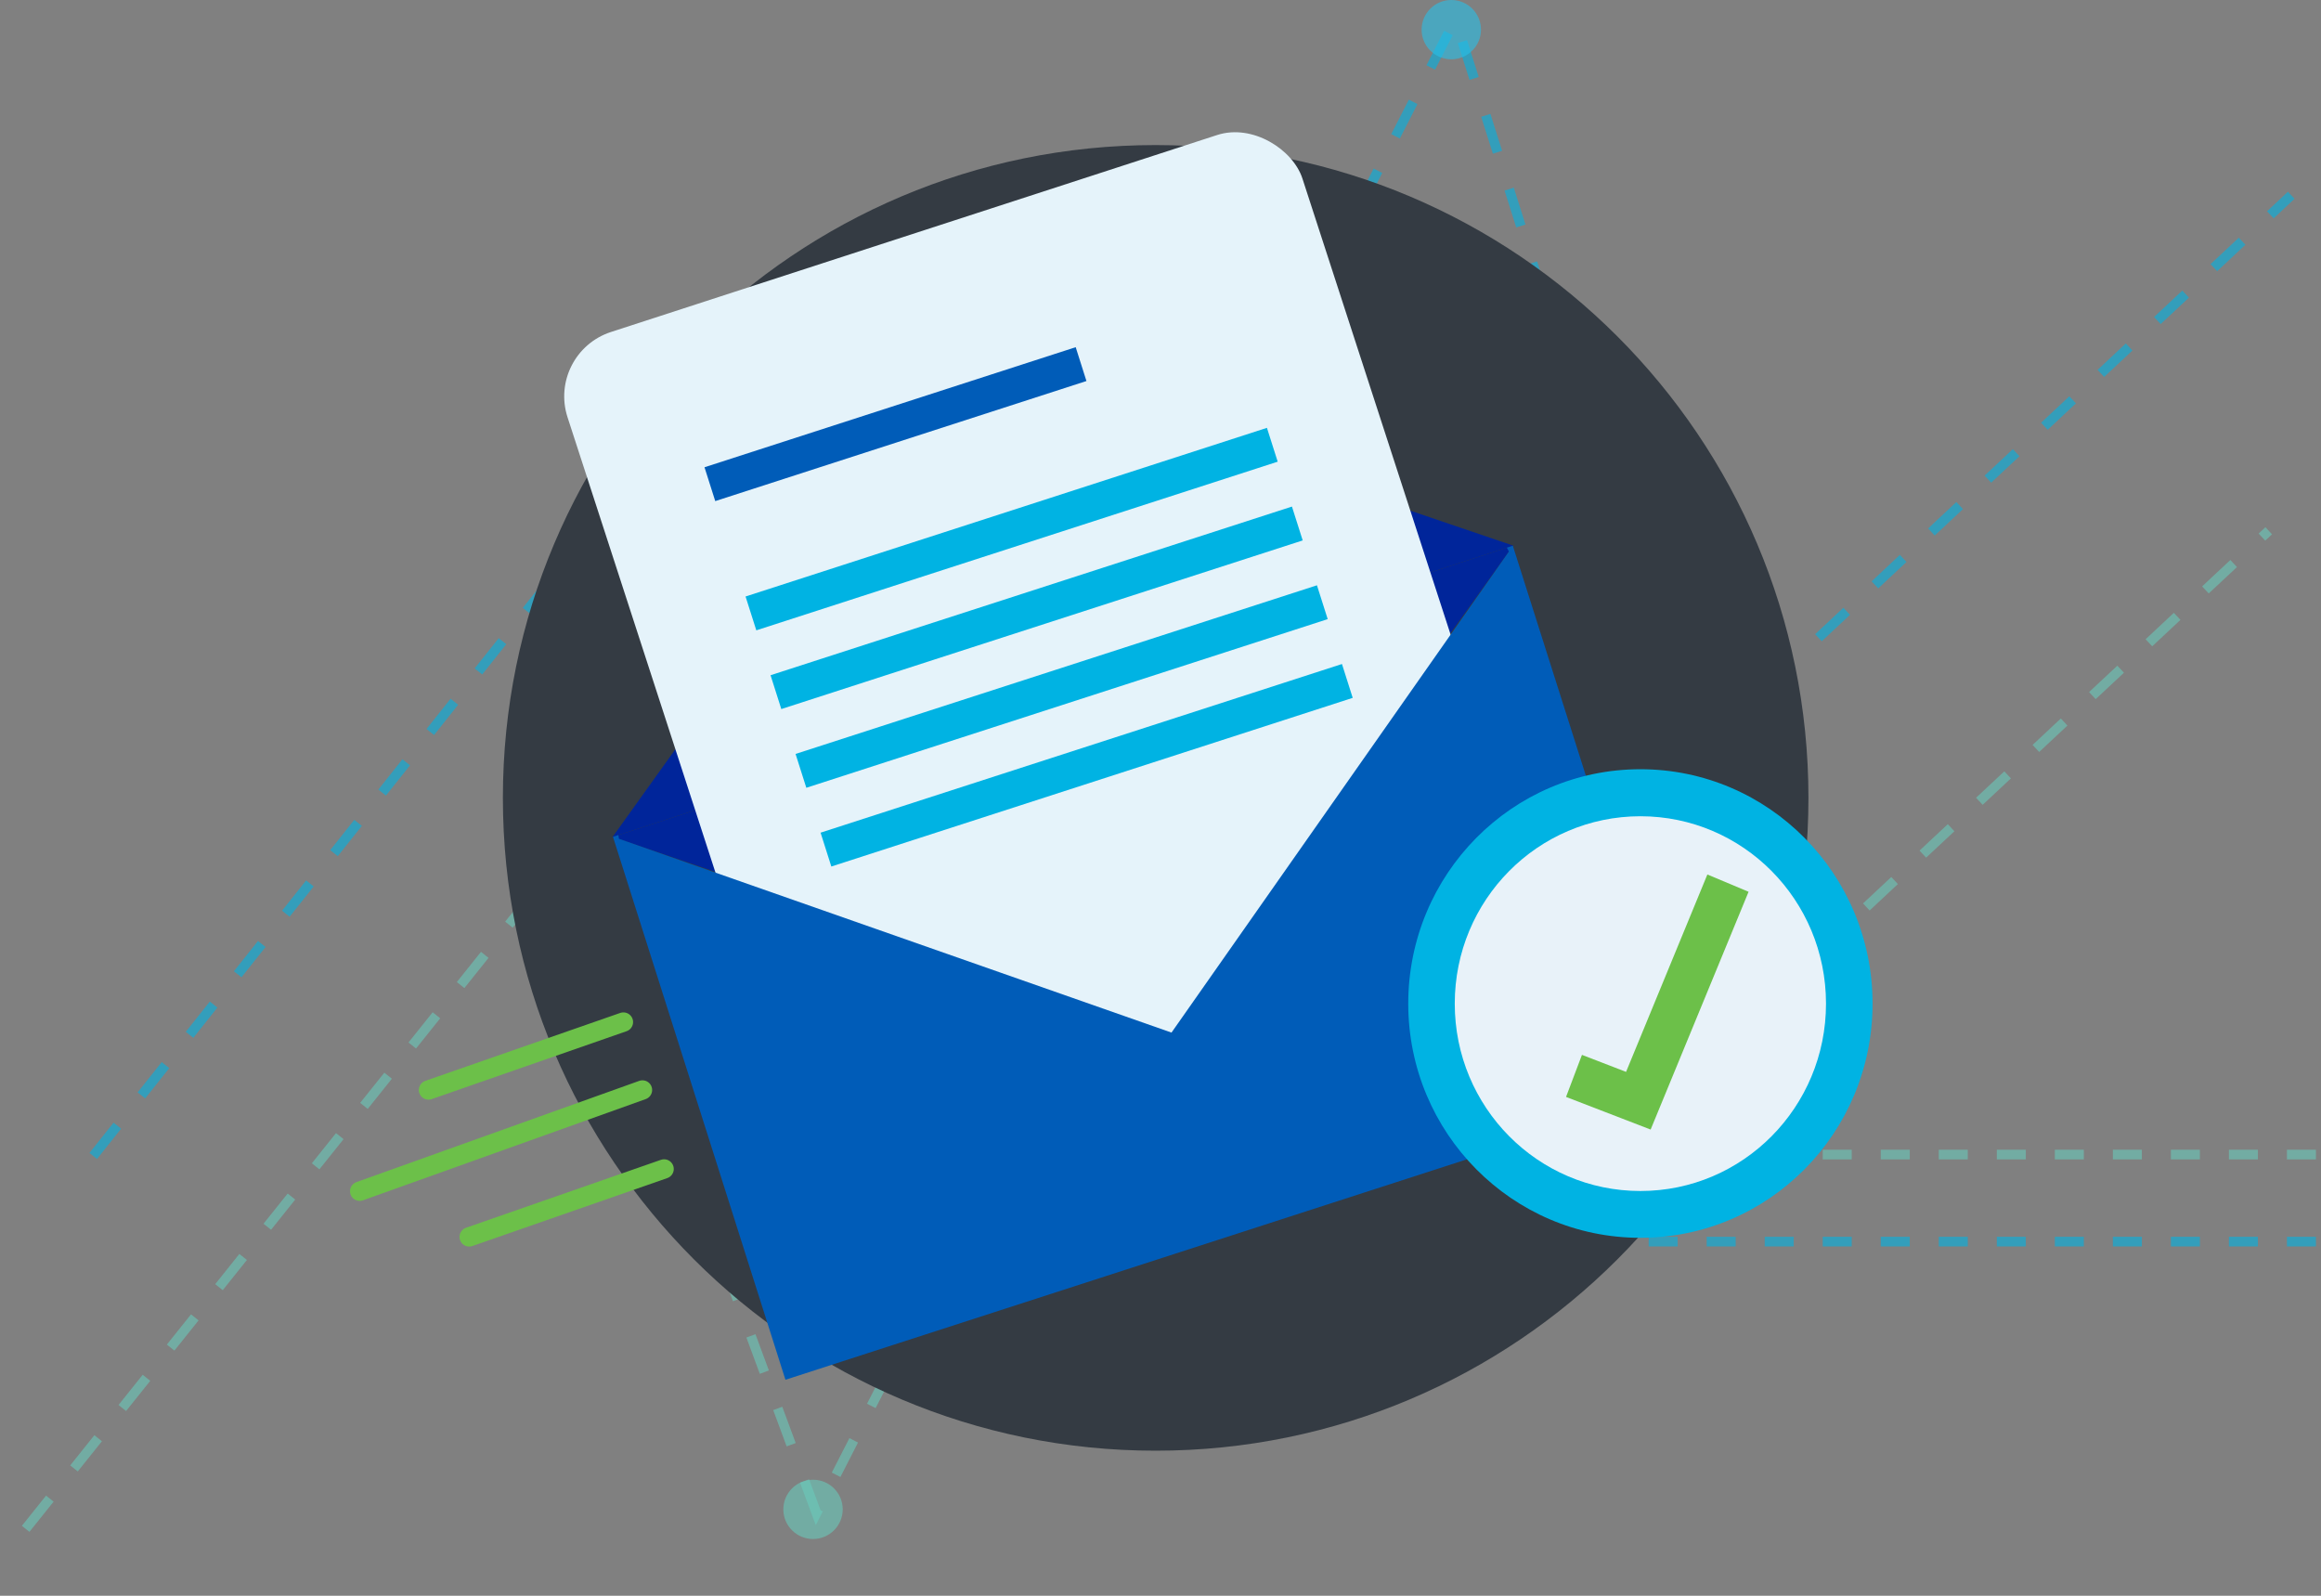 <?xml version="1.0" encoding="UTF-8" standalone="no"?>
<svg width="240px" height="165px" viewBox="0 0 240 165" version="1.1" xmlns="http://www.w3.org/2000/svg" xmlns:xlink="http://www.w3.org/1999/xlink">
    <rect x="0" y="0" width="240" height="165" fill="#808080" stroke="none"/>
    <!-- Generator: Sketch 41.2 (35397) - http://www.bohemiancoding.com/sketch -->
    <title>gracias</title>
    <desc>Created with Sketch.</desc>
    <defs></defs>
    <g id="Symbols" stroke="none" stroke-width="1" fill="none" fill-rule="evenodd">
        <g id="gracias">
            <path d="M239.477,128.38 L161.872,128.38" id="Path-8-Copy-3" stroke="#00B2E2" stroke-dasharray="3" opacity="0.6"></path>
            <path d="M239.477,119.38 L161.872,119.38" id="Path-8-Copy-4" stroke="#69C9BA" stroke-dasharray="3" opacity="0.6"></path>
            <polyline id="Path-10-Copy" stroke="#00B2E2" stroke-dasharray="4" opacity="0.6" points="9.643 119.524 65.988 48.652 91.426 117.457 150.492 2 174.703 78.414 236.923 20.188"></polyline>
            <polyline id="Path-10-Copy-2" stroke="#69C9BA" stroke-dasharray="4" opacity="0.6" points="2.653 158.08 58.988 87.652 84.426 156.457 143.492 41 167.703 117.414 234.594 54.879"></polyline>
            <ellipse id="Oval" fill="#29BFE7" opacity="0.6" cx="150.07" cy="3.065" rx="3.07" ry="3.065"></ellipse>
            <ellipse id="Oval-Copy" fill="#29BFE7" opacity="0.6" cx="66.07" cy="49.065" rx="3.07" ry="3.065"></ellipse>
            <ellipse id="Oval-Copy-2" fill="#69C9BA" opacity="0.6" cx="84.07" cy="156.065" rx="3.07" ry="3.065"></ellipse>
            <ellipse id="Oval-Copy-3" fill="#69C9BA" opacity="0.6" cx="59.07" cy="88.065" rx="3.07" ry="3.065"></ellipse>
            <path d="M52,82.5 C52,119.782 82.219,150 119.5,150 C156.781,150 187,119.782 187,82.5 C187,45.22 156.781,15 119.5,15 C82.219,15 52,45.22 52,82.5 Z" id="Fill-1" fill="#343B43"></path>
            <g id="Page-1" transform="translate(37, 11)">
                <g id="Group-29" transform="translate(0, 0.293)">
                    <path d="M7.309,101.41 L27.463,94.387" id="Stroke-4" stroke="#6CC049" stroke-width="2" stroke-linecap="round"></path>
                    <path d="M0.193,111.877 L29.433,101.41" id="Stroke-6" stroke="#6CC049" stroke-width="2" stroke-linecap="round"></path>
                    <path d="M11.517,116.6 L31.67,109.576" id="Stroke-8" stroke="#6CC049" stroke-width="2" stroke-linecap="round"></path>
                    <polygon id="Fill-12" fill="#00259A" points="26.345 75.244 83.9 94.791 119.469 45.122"></polygon>
                    <polygon id="Fill-14" fill="#00259A" points="26.345 75.244 61.913 25.575 119.469 45.122"></polygon>
                    <rect id="Rectangle" fill="#E5F3FA" transform="translate(71.887, 57.075) rotate(-18) translate(-71.887, -57.075) " x="31.937" y="10.575" width="79.899" height="93" rx="7"></rect>
                    <path d="M26.945,75.05 L26.383,75.232 L44.217,131.373 L137.265,101.275 L119.431,45.134 L118.817,45.333 L119.025,45.737 L84.137,95.475 L26.998,75.434 L26.945,75.05 Z" id="Combined-Shape" fill="#005CB8"></path>
                    <polygon id="Fill-19" fill="#00B3E3" points="95.118 36.444 41.205 53.883 40.093 50.384 94.006 32.945"></polygon>
                    <polygon id="Fill-21" fill="#005CB8" points="75.342 28.104 36.959 40.52 35.848 37.021 74.231 24.605"></polygon>
                    <polygon id="Fill-23" fill="#00B3E3" points="97.704 44.585 43.79 62.023 42.678 58.524 96.592 41.085"></polygon>
                    <polygon id="Fill-25" fill="#00B3E3" points="100.289 52.724 46.376 70.163 45.264 66.664 99.178 49.225"></polygon>
                    <polygon id="Fill-27" fill="#00B3E3" points="102.875 60.864 48.962 78.304 47.85 74.804 101.764 57.365"></polygon>
                </g>
                <g id="Group-36" transform="translate(108.312, 68.36)">
                    <path d="M48.318,24.414 C48.318,37.788 37.576,48.628 24.312,48.628 C11.052,48.628 0.306,37.788 0.306,24.414 C0.306,11.04 11.052,0.177 24.312,0.177 C37.576,0.177 48.318,11.04 48.318,24.414" id="Fill-30" fill="#00B3E3"></path>
                    <path d="M43.504,24.414 C43.504,35.121 34.921,43.788 24.312,43.788 C13.705,43.788 5.115,35.121 5.115,24.414 C5.115,13.703 13.705,5.039 24.312,5.039 C34.921,5.039 43.504,13.703 43.504,24.414" id="Fill-32" fill="#E8F2F9"></path>
                    <polygon id="Fill-34" fill="#6CC049" points="25.37 37.434 16.622 34.061 18.268 29.712 22.829 31.471 31.237 11.061 35.497 12.848"></polygon>
                </g>
            </g>
        </g>
    </g>
</svg>
